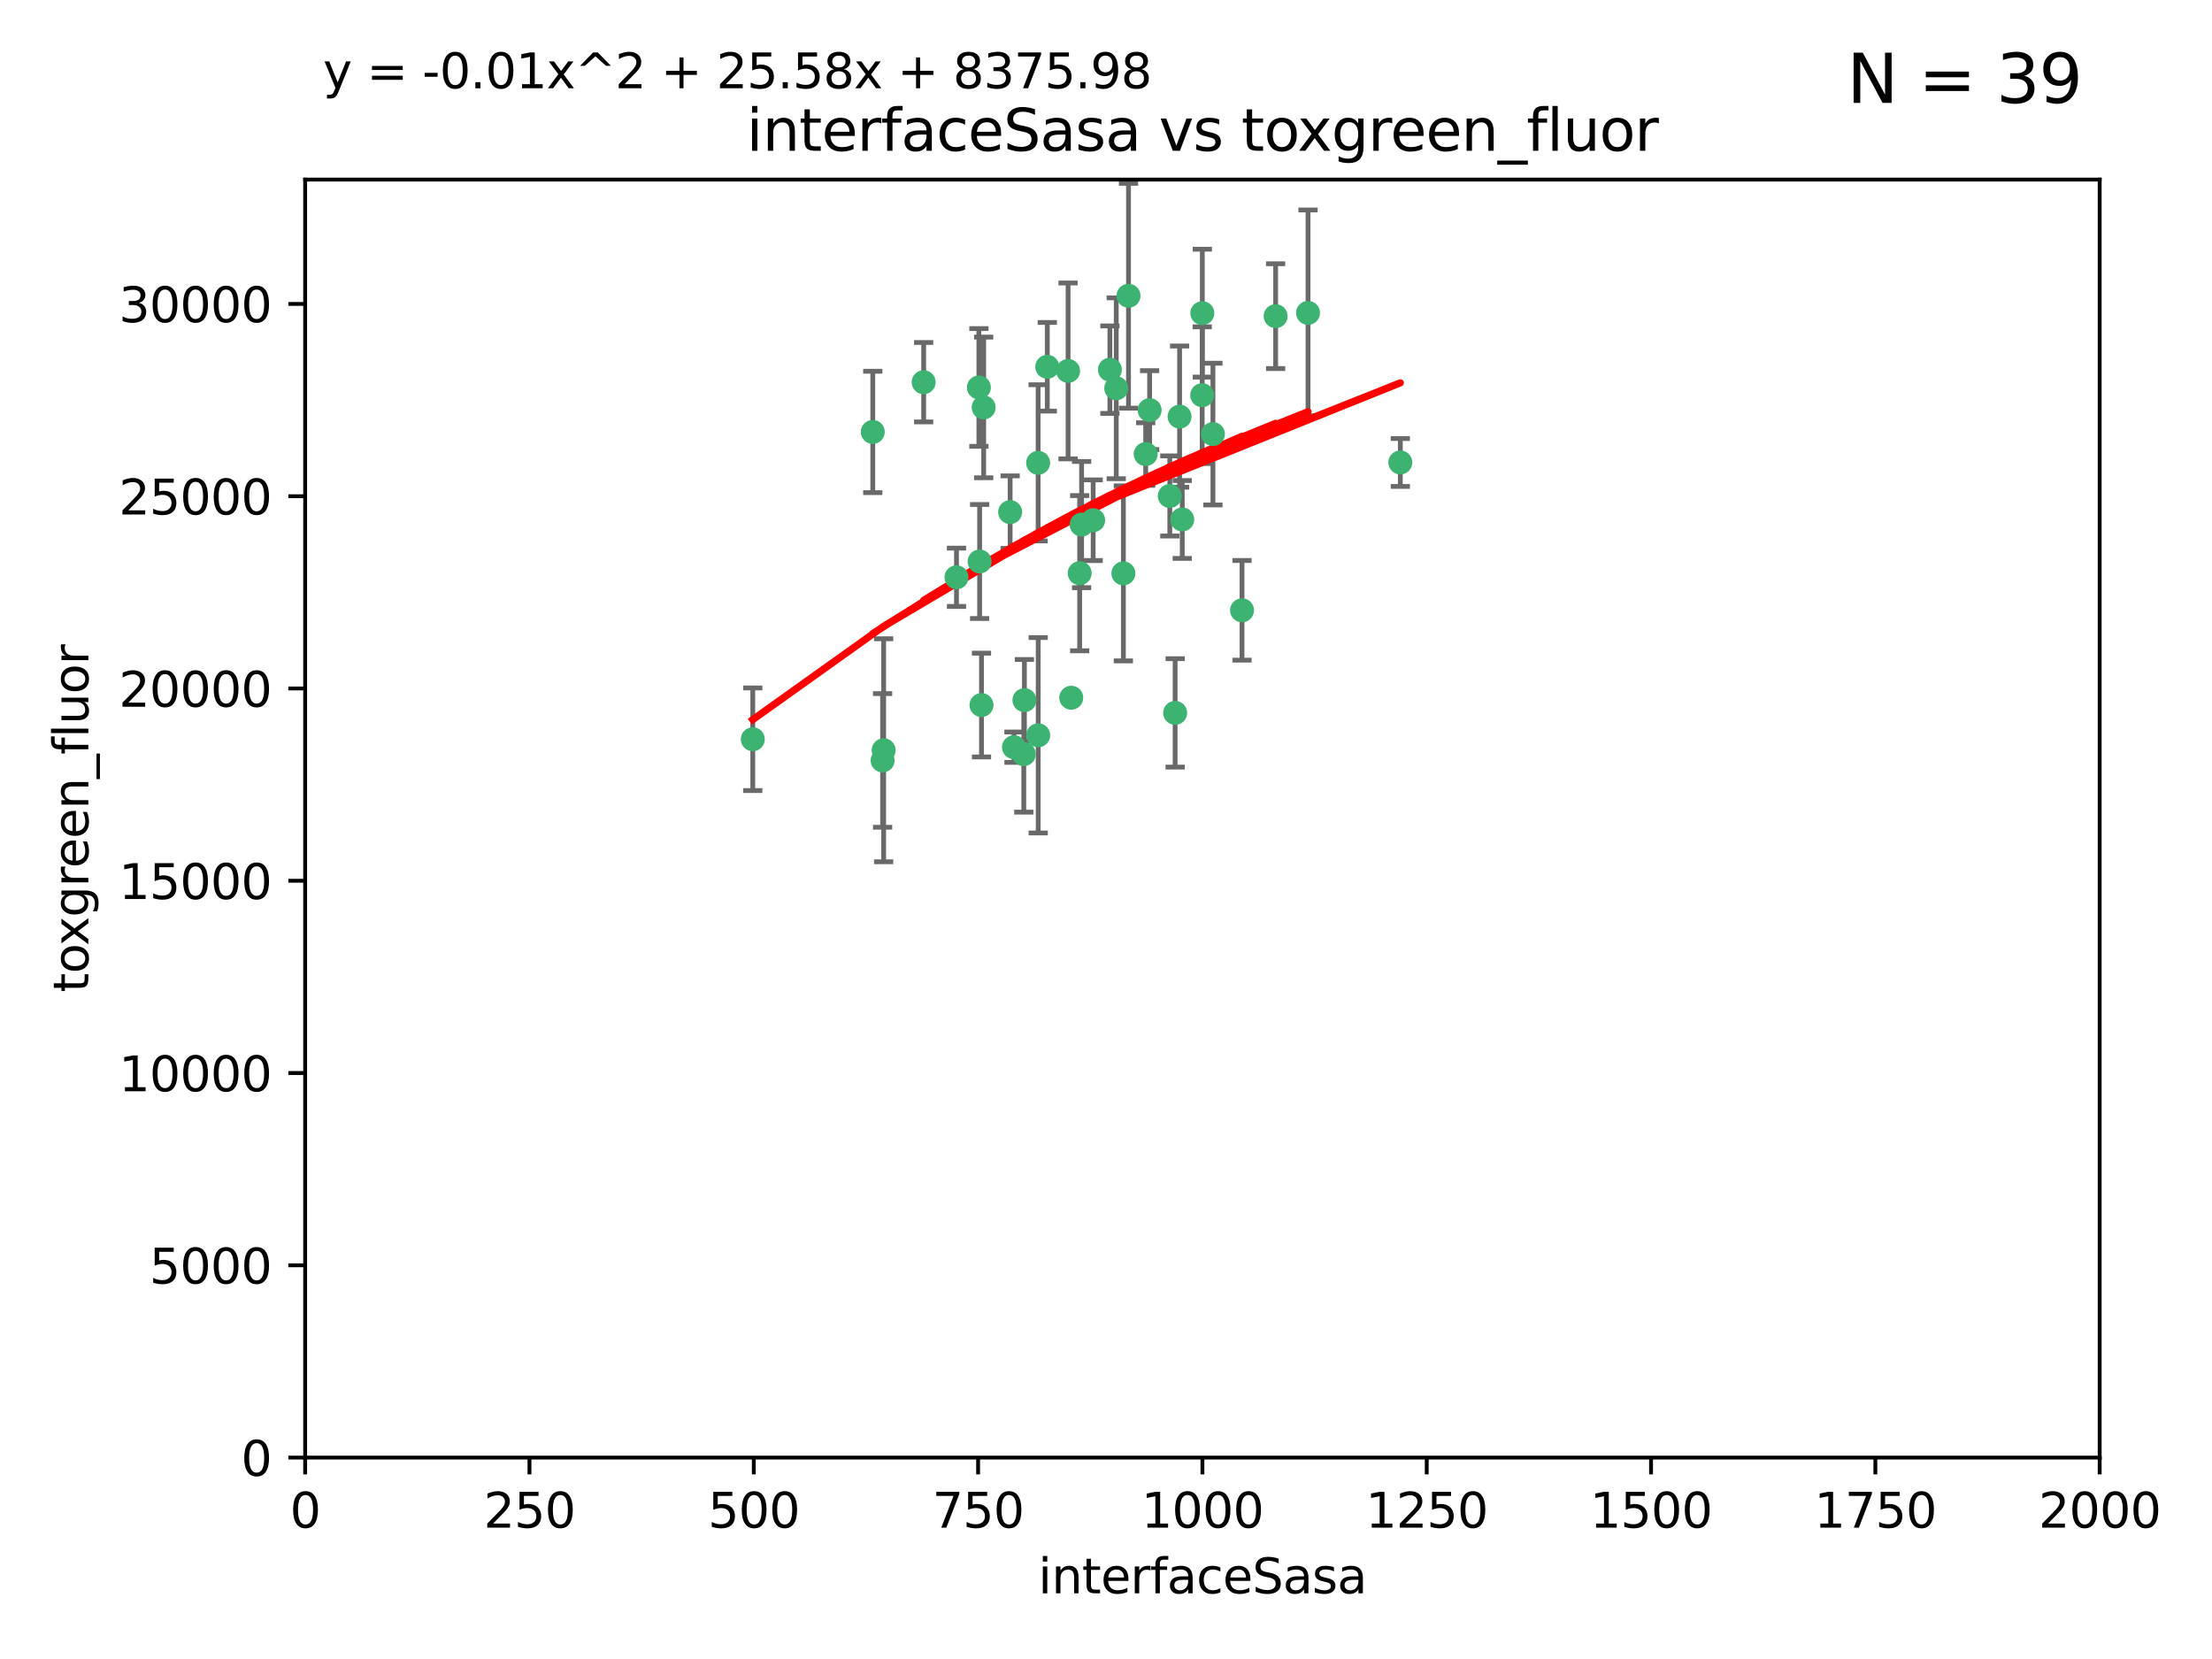 <?xml version="1.0" encoding="utf-8" standalone="no"?>
<!DOCTYPE svg PUBLIC "-//W3C//DTD SVG 1.1//EN"
  "http://www.w3.org/Graphics/SVG/1.1/DTD/svg11.dtd">
<svg xmlns:xlink="http://www.w3.org/1999/xlink" width="460.8pt" height="345.6pt" viewBox="0 0 460.8 345.6" xmlns="http://www.w3.org/2000/svg" version="1.1">
 <defs>
  <style type="text/css">*{stroke-linejoin: round; stroke-linecap: butt}</style>
 </defs>
 <g id="figure_1">
  <g id="patch_1">
   <path d="M 0 345.6 
L 460.8 345.6 
L 460.8 0 
L 0 0 
z
" style="fill: #ffffff"/>
  </g>
  <g id="axes_1">
   <g id="patch_2">
    <path d="M 63.571 303.64 
L 437.4 303.64 
L 437.4 37.411 
L 63.571 37.411 
z
" style="fill: #ffffff"/>
   </g>
   <g id="PathCollection_1">
    <defs>
     <path id="m6565be1f10" d="M 0 1.118 
C 0.297 1.118 0.581 1 0.791 0.791 
C 1 0.581 1.118 0.297 1.118 0 
C 1.118 -0.297 1 -0.581 0.791 -0.791 
C 0.581 -1 0.297 -1.118 0 -1.118 
C -0.297 -1.118 -0.581 -1 -0.791 -0.791 
C -1 -0.581 -1.118 -0.297 -1.118 0 
C -1.118 0.297 -1 0.581 -0.791 0.791 
C -0.581 1 -0.297 1.118 0 1.118 
z
" style="stroke: #3cb371"/>
    </defs>
    <g clip-path="url(#p238c8548a0)">
     <use xlink:href="#m6565be1f10" x="243.693" y="103.319" style="fill: #3cb371; stroke: #3cb371"/>
     <use xlink:href="#m6565be1f10" x="272.484" y="65.184" style="fill: #3cb371; stroke: #3cb371"/>
     <use xlink:href="#m6565be1f10" x="239.489" y="85.438" style="fill: #3cb371; stroke: #3cb371"/>
     <use xlink:href="#m6565be1f10" x="250.437" y="82.326" style="fill: #3cb371; stroke: #3cb371"/>
     <use xlink:href="#m6565be1f10" x="218.168" y="76.407" style="fill: #3cb371; stroke: #3cb371"/>
     <use xlink:href="#m6565be1f10" x="265.738" y="65.86" style="fill: #3cb371; stroke: #3cb371"/>
     <use xlink:href="#m6565be1f10" x="246.284" y="108.214" style="fill: #3cb371; stroke: #3cb371"/>
     <use xlink:href="#m6565be1f10" x="252.676" y="90.426" style="fill: #3cb371; stroke: #3cb371"/>
     <use xlink:href="#m6565be1f10" x="235.088" y="61.614" style="fill: #3cb371; stroke: #3cb371"/>
     <use xlink:href="#m6565be1f10" x="258.734" y="127.138" style="fill: #3cb371; stroke: #3cb371"/>
     <use xlink:href="#m6565be1f10" x="232.534" y="80.887" style="fill: #3cb371; stroke: #3cb371"/>
     <use xlink:href="#m6565be1f10" x="234.02" y="119.44" style="fill: #3cb371; stroke: #3cb371"/>
     <use xlink:href="#m6565be1f10" x="223.161" y="145.351" style="fill: #3cb371; stroke: #3cb371"/>
     <use xlink:href="#m6565be1f10" x="238.669" y="94.593" style="fill: #3cb371; stroke: #3cb371"/>
     <use xlink:href="#m6565be1f10" x="227.725" y="108.37" style="fill: #3cb371; stroke: #3cb371"/>
     <use xlink:href="#m6565be1f10" x="210.43" y="106.684" style="fill: #3cb371; stroke: #3cb371"/>
     <use xlink:href="#m6565be1f10" x="231.211" y="77.01" style="fill: #3cb371; stroke: #3cb371"/>
     <use xlink:href="#m6565be1f10" x="213.404" y="145.851" style="fill: #3cb371; stroke: #3cb371"/>
     <use xlink:href="#m6565be1f10" x="245.731" y="86.787" style="fill: #3cb371; stroke: #3cb371"/>
     <use xlink:href="#m6565be1f10" x="204.916" y="84.877" style="fill: #3cb371; stroke: #3cb371"/>
     <use xlink:href="#m6565be1f10" x="192.417" y="79.621" style="fill: #3cb371; stroke: #3cb371"/>
     <use xlink:href="#m6565be1f10" x="213.275" y="157.094" style="fill: #3cb371; stroke: #3cb371"/>
     <use xlink:href="#m6565be1f10" x="222.501" y="77.272" style="fill: #3cb371; stroke: #3cb371"/>
     <use xlink:href="#m6565be1f10" x="291.711" y="96.341" style="fill: #3cb371; stroke: #3cb371"/>
     <use xlink:href="#m6565be1f10" x="224.916" y="119.409" style="fill: #3cb371; stroke: #3cb371"/>
     <use xlink:href="#m6565be1f10" x="250.465" y="65.233" style="fill: #3cb371; stroke: #3cb371"/>
     <use xlink:href="#m6565be1f10" x="199.256" y="120.261" style="fill: #3cb371; stroke: #3cb371"/>
     <use xlink:href="#m6565be1f10" x="204.462" y="146.874" style="fill: #3cb371; stroke: #3cb371"/>
     <use xlink:href="#m6565be1f10" x="216.26" y="96.418" style="fill: #3cb371; stroke: #3cb371"/>
     <use xlink:href="#m6565be1f10" x="203.92" y="80.711" style="fill: #3cb371; stroke: #3cb371"/>
     <use xlink:href="#m6565be1f10" x="181.815" y="89.982" style="fill: #3cb371; stroke: #3cb371"/>
     <use xlink:href="#m6565be1f10" x="204.073" y="116.968" style="fill: #3cb371; stroke: #3cb371"/>
     <use xlink:href="#m6565be1f10" x="244.803" y="148.507" style="fill: #3cb371; stroke: #3cb371"/>
     <use xlink:href="#m6565be1f10" x="216.278" y="153.171" style="fill: #3cb371; stroke: #3cb371"/>
     <use xlink:href="#m6565be1f10" x="183.864" y="158.411" style="fill: #3cb371; stroke: #3cb371"/>
     <use xlink:href="#m6565be1f10" x="225.318" y="109.281" style="fill: #3cb371; stroke: #3cb371"/>
     <use xlink:href="#m6565be1f10" x="211.23" y="155.653" style="fill: #3cb371; stroke: #3cb371"/>
     <use xlink:href="#m6565be1f10" x="184.082" y="156.293" style="fill: #3cb371; stroke: #3cb371"/>
     <use xlink:href="#m6565be1f10" x="156.817" y="153.996" style="fill: #3cb371; stroke: #3cb371"/>
    </g>
   </g>
   <g id="matplotlib.axis_1">
    <g id="xtick_1">
     <g id="line2d_1">
      <defs>
       <path id="mb37860973c" d="M 0 0 
L 0 3.5 
" style="stroke: #000000; stroke-width: 0.8"/>
      </defs>
      <g>
       <use xlink:href="#mb37860973c" x="63.571" y="303.64" style="stroke: #000000; stroke-width: 0.8"/>
      </g>
     </g>
     <g id="text_1">
      <!-- 0 -->
      <g transform="translate(60.39 318.238)scale(0.1 -0.1)">
       <defs>
        <path id="DejaVuSans-30" d="M 2034 4250 
Q 1547 4250 1301 3770 
Q 1056 3291 1056 2328 
Q 1056 1369 1301 889 
Q 1547 409 2034 409 
Q 2525 409 2770 889 
Q 3016 1369 3016 2328 
Q 3016 3291 2770 3770 
Q 2525 4250 2034 4250 
z
M 2034 4750 
Q 2819 4750 3233 4129 
Q 3647 3509 3647 2328 
Q 3647 1150 3233 529 
Q 2819 -91 2034 -91 
Q 1250 -91 836 529 
Q 422 1150 422 2328 
Q 422 3509 836 4129 
Q 1250 4750 2034 4750 
z
" transform="scale(0.016)"/>
       </defs>
       <use xlink:href="#DejaVuSans-30"/>
      </g>
     </g>
    </g>
    <g id="xtick_2">
     <g id="line2d_2">
      <g>
       <use xlink:href="#mb37860973c" x="110.3" y="303.64" style="stroke: #000000; stroke-width: 0.8"/>
      </g>
     </g>
     <g id="text_2">
      <!-- 250 -->
      <g transform="translate(100.756 318.238)scale(0.1 -0.1)">
       <defs>
        <path id="DejaVuSans-32" d="M 1228 531 
L 3431 531 
L 3431 0 
L 469 0 
L 469 531 
Q 828 903 1448 1529 
Q 2069 2156 2228 2338 
Q 2531 2678 2651 2914 
Q 2772 3150 2772 3378 
Q 2772 3750 2511 3984 
Q 2250 4219 1831 4219 
Q 1534 4219 1204 4116 
Q 875 4013 500 3803 
L 500 4441 
Q 881 4594 1212 4672 
Q 1544 4750 1819 4750 
Q 2544 4750 2975 4387 
Q 3406 4025 3406 3419 
Q 3406 3131 3298 2873 
Q 3191 2616 2906 2266 
Q 2828 2175 2409 1742 
Q 1991 1309 1228 531 
z
" transform="scale(0.016)"/>
        <path id="DejaVuSans-35" d="M 691 4666 
L 3169 4666 
L 3169 4134 
L 1269 4134 
L 1269 2991 
Q 1406 3038 1543 3061 
Q 1681 3084 1819 3084 
Q 2600 3084 3056 2656 
Q 3513 2228 3513 1497 
Q 3513 744 3044 326 
Q 2575 -91 1722 -91 
Q 1428 -91 1123 -41 
Q 819 9 494 109 
L 494 744 
Q 775 591 1075 516 
Q 1375 441 1709 441 
Q 2250 441 2565 725 
Q 2881 1009 2881 1497 
Q 2881 1984 2565 2268 
Q 2250 2553 1709 2553 
Q 1456 2553 1204 2497 
Q 953 2441 691 2322 
L 691 4666 
z
" transform="scale(0.016)"/>
       </defs>
       <use xlink:href="#DejaVuSans-32"/>
       <use xlink:href="#DejaVuSans-35" x="63.623"/>
       <use xlink:href="#DejaVuSans-30" x="127.246"/>
      </g>
     </g>
    </g>
    <g id="xtick_3">
     <g id="line2d_3">
      <g>
       <use xlink:href="#mb37860973c" x="157.028" y="303.64" style="stroke: #000000; stroke-width: 0.8"/>
      </g>
     </g>
     <g id="text_3">
      <!-- 500 -->
      <g transform="translate(147.485 318.238)scale(0.1 -0.1)">
       <use xlink:href="#DejaVuSans-35"/>
       <use xlink:href="#DejaVuSans-30" x="63.623"/>
       <use xlink:href="#DejaVuSans-30" x="127.246"/>
      </g>
     </g>
    </g>
    <g id="xtick_4">
     <g id="line2d_4">
      <g>
       <use xlink:href="#mb37860973c" x="203.757" y="303.64" style="stroke: #000000; stroke-width: 0.8"/>
      </g>
     </g>
     <g id="text_4">
      <!-- 750 -->
      <g transform="translate(194.213 318.238)scale(0.1 -0.1)">
       <defs>
        <path id="DejaVuSans-37" d="M 525 4666 
L 3525 4666 
L 3525 4397 
L 1831 0 
L 1172 0 
L 2766 4134 
L 525 4134 
L 525 4666 
z
" transform="scale(0.016)"/>
       </defs>
       <use xlink:href="#DejaVuSans-37"/>
       <use xlink:href="#DejaVuSans-35" x="63.623"/>
       <use xlink:href="#DejaVuSans-30" x="127.246"/>
      </g>
     </g>
    </g>
    <g id="xtick_5">
     <g id="line2d_5">
      <g>
       <use xlink:href="#mb37860973c" x="250.486" y="303.64" style="stroke: #000000; stroke-width: 0.8"/>
      </g>
     </g>
     <g id="text_5">
      <!-- 1000 -->
      <g transform="translate(237.761 318.238)scale(0.1 -0.1)">
       <defs>
        <path id="DejaVuSans-31" d="M 794 531 
L 1825 531 
L 1825 4091 
L 703 3866 
L 703 4441 
L 1819 4666 
L 2450 4666 
L 2450 531 
L 3481 531 
L 3481 0 
L 794 0 
L 794 531 
z
" transform="scale(0.016)"/>
       </defs>
       <use xlink:href="#DejaVuSans-31"/>
       <use xlink:href="#DejaVuSans-30" x="63.623"/>
       <use xlink:href="#DejaVuSans-30" x="127.246"/>
       <use xlink:href="#DejaVuSans-30" x="190.869"/>
      </g>
     </g>
    </g>
    <g id="xtick_6">
     <g id="line2d_6">
      <g>
       <use xlink:href="#mb37860973c" x="297.214" y="303.64" style="stroke: #000000; stroke-width: 0.8"/>
      </g>
     </g>
     <g id="text_6">
      <!-- 1250 -->
      <g transform="translate(284.489 318.238)scale(0.1 -0.1)">
       <use xlink:href="#DejaVuSans-31"/>
       <use xlink:href="#DejaVuSans-32" x="63.623"/>
       <use xlink:href="#DejaVuSans-35" x="127.246"/>
       <use xlink:href="#DejaVuSans-30" x="190.869"/>
      </g>
     </g>
    </g>
    <g id="xtick_7">
     <g id="line2d_7">
      <g>
       <use xlink:href="#mb37860973c" x="343.943" y="303.64" style="stroke: #000000; stroke-width: 0.8"/>
      </g>
     </g>
     <g id="text_7">
      <!-- 1500 -->
      <g transform="translate(331.218 318.238)scale(0.1 -0.1)">
       <use xlink:href="#DejaVuSans-31"/>
       <use xlink:href="#DejaVuSans-35" x="63.623"/>
       <use xlink:href="#DejaVuSans-30" x="127.246"/>
       <use xlink:href="#DejaVuSans-30" x="190.869"/>
      </g>
     </g>
    </g>
    <g id="xtick_8">
     <g id="line2d_8">
      <g>
       <use xlink:href="#mb37860973c" x="390.671" y="303.64" style="stroke: #000000; stroke-width: 0.8"/>
      </g>
     </g>
     <g id="text_8">
      <!-- 1750 -->
      <g transform="translate(377.946 318.238)scale(0.1 -0.1)">
       <use xlink:href="#DejaVuSans-31"/>
       <use xlink:href="#DejaVuSans-37" x="63.623"/>
       <use xlink:href="#DejaVuSans-35" x="127.246"/>
       <use xlink:href="#DejaVuSans-30" x="190.869"/>
      </g>
     </g>
    </g>
    <g id="xtick_9">
     <g id="line2d_9">
      <g>
       <use xlink:href="#mb37860973c" x="437.4" y="303.64" style="stroke: #000000; stroke-width: 0.8"/>
      </g>
     </g>
     <g id="text_9">
      <!-- 2000 -->
      <g transform="translate(424.675 318.238)scale(0.1 -0.1)">
       <use xlink:href="#DejaVuSans-32"/>
       <use xlink:href="#DejaVuSans-30" x="63.623"/>
       <use xlink:href="#DejaVuSans-30" x="127.246"/>
       <use xlink:href="#DejaVuSans-30" x="190.869"/>
      </g>
     </g>
    </g>
    <g id="text_10">
     <!-- interfaceSasa -->
     <g transform="translate(216.279 331.917)scale(0.1 -0.1)">
      <defs>
       <path id="DejaVuSans-69" d="M 603 3500 
L 1178 3500 
L 1178 0 
L 603 0 
L 603 3500 
z
M 603 4863 
L 1178 4863 
L 1178 4134 
L 603 4134 
L 603 4863 
z
" transform="scale(0.016)"/>
       <path id="DejaVuSans-6e" d="M 3513 2113 
L 3513 0 
L 2938 0 
L 2938 2094 
Q 2938 2591 2744 2837 
Q 2550 3084 2163 3084 
Q 1697 3084 1428 2787 
Q 1159 2491 1159 1978 
L 1159 0 
L 581 0 
L 581 3500 
L 1159 3500 
L 1159 2956 
Q 1366 3272 1645 3428 
Q 1925 3584 2291 3584 
Q 2894 3584 3203 3211 
Q 3513 2838 3513 2113 
z
" transform="scale(0.016)"/>
       <path id="DejaVuSans-74" d="M 1172 4494 
L 1172 3500 
L 2356 3500 
L 2356 3053 
L 1172 3053 
L 1172 1153 
Q 1172 725 1289 603 
Q 1406 481 1766 481 
L 2356 481 
L 2356 0 
L 1766 0 
Q 1100 0 847 248 
Q 594 497 594 1153 
L 594 3053 
L 172 3053 
L 172 3500 
L 594 3500 
L 594 4494 
L 1172 4494 
z
" transform="scale(0.016)"/>
       <path id="DejaVuSans-65" d="M 3597 1894 
L 3597 1613 
L 953 1613 
Q 991 1019 1311 708 
Q 1631 397 2203 397 
Q 2534 397 2845 478 
Q 3156 559 3463 722 
L 3463 178 
Q 3153 47 2828 -22 
Q 2503 -91 2169 -91 
Q 1331 -91 842 396 
Q 353 884 353 1716 
Q 353 2575 817 3079 
Q 1281 3584 2069 3584 
Q 2775 3584 3186 3129 
Q 3597 2675 3597 1894 
z
M 3022 2063 
Q 3016 2534 2758 2815 
Q 2500 3097 2075 3097 
Q 1594 3097 1305 2825 
Q 1016 2553 972 2059 
L 3022 2063 
z
" transform="scale(0.016)"/>
       <path id="DejaVuSans-72" d="M 2631 2963 
Q 2534 3019 2420 3045 
Q 2306 3072 2169 3072 
Q 1681 3072 1420 2755 
Q 1159 2438 1159 1844 
L 1159 0 
L 581 0 
L 581 3500 
L 1159 3500 
L 1159 2956 
Q 1341 3275 1631 3429 
Q 1922 3584 2338 3584 
Q 2397 3584 2469 3576 
Q 2541 3569 2628 3553 
L 2631 2963 
z
" transform="scale(0.016)"/>
       <path id="DejaVuSans-66" d="M 2375 4863 
L 2375 4384 
L 1825 4384 
Q 1516 4384 1395 4259 
Q 1275 4134 1275 3809 
L 1275 3500 
L 2222 3500 
L 2222 3053 
L 1275 3053 
L 1275 0 
L 697 0 
L 697 3053 
L 147 3053 
L 147 3500 
L 697 3500 
L 697 3744 
Q 697 4328 969 4595 
Q 1241 4863 1831 4863 
L 2375 4863 
z
" transform="scale(0.016)"/>
       <path id="DejaVuSans-61" d="M 2194 1759 
Q 1497 1759 1228 1600 
Q 959 1441 959 1056 
Q 959 750 1161 570 
Q 1363 391 1709 391 
Q 2188 391 2477 730 
Q 2766 1069 2766 1631 
L 2766 1759 
L 2194 1759 
z
M 3341 1997 
L 3341 0 
L 2766 0 
L 2766 531 
Q 2569 213 2275 61 
Q 1981 -91 1556 -91 
Q 1019 -91 701 211 
Q 384 513 384 1019 
Q 384 1609 779 1909 
Q 1175 2209 1959 2209 
L 2766 2209 
L 2766 2266 
Q 2766 2663 2505 2880 
Q 2244 3097 1772 3097 
Q 1472 3097 1187 3025 
Q 903 2953 641 2809 
L 641 3341 
Q 956 3463 1253 3523 
Q 1550 3584 1831 3584 
Q 2591 3584 2966 3190 
Q 3341 2797 3341 1997 
z
" transform="scale(0.016)"/>
       <path id="DejaVuSans-63" d="M 3122 3366 
L 3122 2828 
Q 2878 2963 2633 3030 
Q 2388 3097 2138 3097 
Q 1578 3097 1268 2742 
Q 959 2388 959 1747 
Q 959 1106 1268 751 
Q 1578 397 2138 397 
Q 2388 397 2633 464 
Q 2878 531 3122 666 
L 3122 134 
Q 2881 22 2623 -34 
Q 2366 -91 2075 -91 
Q 1284 -91 818 406 
Q 353 903 353 1747 
Q 353 2603 823 3093 
Q 1294 3584 2113 3584 
Q 2378 3584 2631 3529 
Q 2884 3475 3122 3366 
z
" transform="scale(0.016)"/>
       <path id="DejaVuSans-53" d="M 3425 4513 
L 3425 3897 
Q 3066 4069 2747 4153 
Q 2428 4238 2131 4238 
Q 1616 4238 1336 4038 
Q 1056 3838 1056 3469 
Q 1056 3159 1242 3001 
Q 1428 2844 1947 2747 
L 2328 2669 
Q 3034 2534 3370 2195 
Q 3706 1856 3706 1288 
Q 3706 609 3251 259 
Q 2797 -91 1919 -91 
Q 1588 -91 1214 -16 
Q 841 59 441 206 
L 441 856 
Q 825 641 1194 531 
Q 1563 422 1919 422 
Q 2459 422 2753 634 
Q 3047 847 3047 1241 
Q 3047 1584 2836 1778 
Q 2625 1972 2144 2069 
L 1759 2144 
Q 1053 2284 737 2584 
Q 422 2884 422 3419 
Q 422 4038 858 4394 
Q 1294 4750 2059 4750 
Q 2388 4750 2728 4690 
Q 3069 4631 3425 4513 
z
" transform="scale(0.016)"/>
       <path id="DejaVuSans-73" d="M 2834 3397 
L 2834 2853 
Q 2591 2978 2328 3040 
Q 2066 3103 1784 3103 
Q 1356 3103 1142 2972 
Q 928 2841 928 2578 
Q 928 2378 1081 2264 
Q 1234 2150 1697 2047 
L 1894 2003 
Q 2506 1872 2764 1633 
Q 3022 1394 3022 966 
Q 3022 478 2636 193 
Q 2250 -91 1575 -91 
Q 1294 -91 989 -36 
Q 684 19 347 128 
L 347 722 
Q 666 556 975 473 
Q 1284 391 1588 391 
Q 1994 391 2212 530 
Q 2431 669 2431 922 
Q 2431 1156 2273 1281 
Q 2116 1406 1581 1522 
L 1381 1569 
Q 847 1681 609 1914 
Q 372 2147 372 2553 
Q 372 3047 722 3315 
Q 1072 3584 1716 3584 
Q 2034 3584 2315 3537 
Q 2597 3491 2834 3397 
z
" transform="scale(0.016)"/>
      </defs>
      <use xlink:href="#DejaVuSans-69"/>
      <use xlink:href="#DejaVuSans-6e" x="27.783"/>
      <use xlink:href="#DejaVuSans-74" x="91.162"/>
      <use xlink:href="#DejaVuSans-65" x="130.371"/>
      <use xlink:href="#DejaVuSans-72" x="191.895"/>
      <use xlink:href="#DejaVuSans-66" x="233.008"/>
      <use xlink:href="#DejaVuSans-61" x="268.213"/>
      <use xlink:href="#DejaVuSans-63" x="329.492"/>
      <use xlink:href="#DejaVuSans-65" x="384.473"/>
      <use xlink:href="#DejaVuSans-53" x="445.996"/>
      <use xlink:href="#DejaVuSans-61" x="509.473"/>
      <use xlink:href="#DejaVuSans-73" x="570.752"/>
      <use xlink:href="#DejaVuSans-61" x="622.852"/>
     </g>
    </g>
   </g>
   <g id="matplotlib.axis_2">
    <g id="ytick_1">
     <g id="line2d_10">
      <defs>
       <path id="m3f331906ea" d="M 0 0 
L -3.5 0 
" style="stroke: #000000; stroke-width: 0.8"/>
      </defs>
      <g>
       <use xlink:href="#m3f331906ea" x="63.571" y="303.64" style="stroke: #000000; stroke-width: 0.8"/>
      </g>
     </g>
     <g id="text_11">
      <!-- 0 -->
      <g transform="translate(50.209 307.439)scale(0.1 -0.1)">
       <use xlink:href="#DejaVuSans-30"/>
      </g>
     </g>
    </g>
    <g id="ytick_2">
     <g id="line2d_11">
      <g>
       <use xlink:href="#m3f331906ea" x="63.571" y="263.586" style="stroke: #000000; stroke-width: 0.8"/>
      </g>
     </g>
     <g id="text_12">
      <!-- 5000 -->
      <g transform="translate(31.121 267.385)scale(0.1 -0.1)">
       <use xlink:href="#DejaVuSans-35"/>
       <use xlink:href="#DejaVuSans-30" x="63.623"/>
       <use xlink:href="#DejaVuSans-30" x="127.246"/>
       <use xlink:href="#DejaVuSans-30" x="190.869"/>
      </g>
     </g>
    </g>
    <g id="ytick_3">
     <g id="line2d_12">
      <g>
       <use xlink:href="#m3f331906ea" x="63.571" y="223.532" style="stroke: #000000; stroke-width: 0.8"/>
      </g>
     </g>
     <g id="text_13">
      <!-- 10000 -->
      <g transform="translate(24.759 227.331)scale(0.1 -0.1)">
       <use xlink:href="#DejaVuSans-31"/>
       <use xlink:href="#DejaVuSans-30" x="63.623"/>
       <use xlink:href="#DejaVuSans-30" x="127.246"/>
       <use xlink:href="#DejaVuSans-30" x="190.869"/>
       <use xlink:href="#DejaVuSans-30" x="254.492"/>
      </g>
     </g>
    </g>
    <g id="ytick_4">
     <g id="line2d_13">
      <g>
       <use xlink:href="#m3f331906ea" x="63.571" y="183.478" style="stroke: #000000; stroke-width: 0.8"/>
      </g>
     </g>
     <g id="text_14">
      <!-- 15000 -->
      <g transform="translate(24.759 187.278)scale(0.1 -0.1)">
       <use xlink:href="#DejaVuSans-31"/>
       <use xlink:href="#DejaVuSans-35" x="63.623"/>
       <use xlink:href="#DejaVuSans-30" x="127.246"/>
       <use xlink:href="#DejaVuSans-30" x="190.869"/>
       <use xlink:href="#DejaVuSans-30" x="254.492"/>
      </g>
     </g>
    </g>
    <g id="ytick_5">
     <g id="line2d_14">
      <g>
       <use xlink:href="#m3f331906ea" x="63.571" y="143.424" style="stroke: #000000; stroke-width: 0.8"/>
      </g>
     </g>
     <g id="text_15">
      <!-- 20000 -->
      <g transform="translate(24.759 147.224)scale(0.1 -0.1)">
       <use xlink:href="#DejaVuSans-32"/>
       <use xlink:href="#DejaVuSans-30" x="63.623"/>
       <use xlink:href="#DejaVuSans-30" x="127.246"/>
       <use xlink:href="#DejaVuSans-30" x="190.869"/>
       <use xlink:href="#DejaVuSans-30" x="254.492"/>
      </g>
     </g>
    </g>
    <g id="ytick_6">
     <g id="line2d_15">
      <g>
       <use xlink:href="#m3f331906ea" x="63.571" y="103.371" style="stroke: #000000; stroke-width: 0.8"/>
      </g>
     </g>
     <g id="text_16">
      <!-- 25000 -->
      <g transform="translate(24.759 107.17)scale(0.1 -0.1)">
       <use xlink:href="#DejaVuSans-32"/>
       <use xlink:href="#DejaVuSans-35" x="63.623"/>
       <use xlink:href="#DejaVuSans-30" x="127.246"/>
       <use xlink:href="#DejaVuSans-30" x="190.869"/>
       <use xlink:href="#DejaVuSans-30" x="254.492"/>
      </g>
     </g>
    </g>
    <g id="ytick_7">
     <g id="line2d_16">
      <g>
       <use xlink:href="#m3f331906ea" x="63.571" y="63.317" style="stroke: #000000; stroke-width: 0.8"/>
      </g>
     </g>
     <g id="text_17">
      <!-- 30000 -->
      <g transform="translate(24.759 67.116)scale(0.1 -0.1)">
       <defs>
        <path id="DejaVuSans-33" d="M 2597 2516 
Q 3050 2419 3304 2112 
Q 3559 1806 3559 1356 
Q 3559 666 3084 287 
Q 2609 -91 1734 -91 
Q 1441 -91 1130 -33 
Q 819 25 488 141 
L 488 750 
Q 750 597 1062 519 
Q 1375 441 1716 441 
Q 2309 441 2620 675 
Q 2931 909 2931 1356 
Q 2931 1769 2642 2001 
Q 2353 2234 1838 2234 
L 1294 2234 
L 1294 2753 
L 1863 2753 
Q 2328 2753 2575 2939 
Q 2822 3125 2822 3475 
Q 2822 3834 2567 4026 
Q 2313 4219 1838 4219 
Q 1578 4219 1281 4162 
Q 984 4106 628 3988 
L 628 4550 
Q 988 4650 1302 4700 
Q 1616 4750 1894 4750 
Q 2613 4750 3031 4423 
Q 3450 4097 3450 3541 
Q 3450 3153 3228 2886 
Q 3006 2619 2597 2516 
z
" transform="scale(0.016)"/>
       </defs>
       <use xlink:href="#DejaVuSans-33"/>
       <use xlink:href="#DejaVuSans-30" x="63.623"/>
       <use xlink:href="#DejaVuSans-30" x="127.246"/>
       <use xlink:href="#DejaVuSans-30" x="190.869"/>
       <use xlink:href="#DejaVuSans-30" x="254.492"/>
      </g>
     </g>
    </g>
    <g id="text_18">
     <!-- toxgreen_fluor -->
     <g transform="translate(18.401 206.72)rotate(-90)scale(0.1 -0.1)">
      <defs>
       <path id="DejaVuSans-6f" d="M 1959 3097 
Q 1497 3097 1228 2736 
Q 959 2375 959 1747 
Q 959 1119 1226 758 
Q 1494 397 1959 397 
Q 2419 397 2687 759 
Q 2956 1122 2956 1747 
Q 2956 2369 2687 2733 
Q 2419 3097 1959 3097 
z
M 1959 3584 
Q 2709 3584 3137 3096 
Q 3566 2609 3566 1747 
Q 3566 888 3137 398 
Q 2709 -91 1959 -91 
Q 1206 -91 779 398 
Q 353 888 353 1747 
Q 353 2609 779 3096 
Q 1206 3584 1959 3584 
z
" transform="scale(0.016)"/>
       <path id="DejaVuSans-78" d="M 3513 3500 
L 2247 1797 
L 3578 0 
L 2900 0 
L 1881 1375 
L 863 0 
L 184 0 
L 1544 1831 
L 300 3500 
L 978 3500 
L 1906 2253 
L 2834 3500 
L 3513 3500 
z
" transform="scale(0.016)"/>
       <path id="DejaVuSans-67" d="M 2906 1791 
Q 2906 2416 2648 2759 
Q 2391 3103 1925 3103 
Q 1463 3103 1205 2759 
Q 947 2416 947 1791 
Q 947 1169 1205 825 
Q 1463 481 1925 481 
Q 2391 481 2648 825 
Q 2906 1169 2906 1791 
z
M 3481 434 
Q 3481 -459 3084 -895 
Q 2688 -1331 1869 -1331 
Q 1566 -1331 1297 -1286 
Q 1028 -1241 775 -1147 
L 775 -588 
Q 1028 -725 1275 -790 
Q 1522 -856 1778 -856 
Q 2344 -856 2625 -561 
Q 2906 -266 2906 331 
L 2906 616 
Q 2728 306 2450 153 
Q 2172 0 1784 0 
Q 1141 0 747 490 
Q 353 981 353 1791 
Q 353 2603 747 3093 
Q 1141 3584 1784 3584 
Q 2172 3584 2450 3431 
Q 2728 3278 2906 2969 
L 2906 3500 
L 3481 3500 
L 3481 434 
z
" transform="scale(0.016)"/>
       <path id="DejaVuSans-5f" d="M 3263 -1063 
L 3263 -1509 
L -63 -1509 
L -63 -1063 
L 3263 -1063 
z
" transform="scale(0.016)"/>
       <path id="DejaVuSans-6c" d="M 603 4863 
L 1178 4863 
L 1178 0 
L 603 0 
L 603 4863 
z
" transform="scale(0.016)"/>
       <path id="DejaVuSans-75" d="M 544 1381 
L 544 3500 
L 1119 3500 
L 1119 1403 
Q 1119 906 1312 657 
Q 1506 409 1894 409 
Q 2359 409 2629 706 
Q 2900 1003 2900 1516 
L 2900 3500 
L 3475 3500 
L 3475 0 
L 2900 0 
L 2900 538 
Q 2691 219 2414 64 
Q 2138 -91 1772 -91 
Q 1169 -91 856 284 
Q 544 659 544 1381 
z
M 1991 3584 
L 1991 3584 
z
" transform="scale(0.016)"/>
      </defs>
      <use xlink:href="#DejaVuSans-74"/>
      <use xlink:href="#DejaVuSans-6f" x="39.209"/>
      <use xlink:href="#DejaVuSans-78" x="97.266"/>
      <use xlink:href="#DejaVuSans-67" x="156.445"/>
      <use xlink:href="#DejaVuSans-72" x="219.922"/>
      <use xlink:href="#DejaVuSans-65" x="258.785"/>
      <use xlink:href="#DejaVuSans-65" x="320.309"/>
      <use xlink:href="#DejaVuSans-6e" x="381.832"/>
      <use xlink:href="#DejaVuSans-5f" x="445.211"/>
      <use xlink:href="#DejaVuSans-66" x="495.211"/>
      <use xlink:href="#DejaVuSans-6c" x="530.416"/>
      <use xlink:href="#DejaVuSans-75" x="558.199"/>
      <use xlink:href="#DejaVuSans-6f" x="621.578"/>
      <use xlink:href="#DejaVuSans-72" x="682.76"/>
     </g>
    </g>
   </g>
   <g id="LineCollection_1">
    <path d="M 243.693 111.662 
L 243.693 94.976 
" clip-path="url(#p238c8548a0)" style="fill: none; stroke: #696969"/>
    <path d="M 272.484 86.629 
L 272.484 43.739 
" clip-path="url(#p238c8548a0)" style="fill: none; stroke: #696969"/>
    <path d="M 239.489 93.658 
L 239.489 77.218 
" clip-path="url(#p238c8548a0)" style="fill: none; stroke: #696969"/>
    <path d="M 250.437 96.567 
L 250.437 68.086 
" clip-path="url(#p238c8548a0)" style="fill: none; stroke: #696969"/>
    <path d="M 218.168 85.641 
L 218.168 67.173 
" clip-path="url(#p238c8548a0)" style="fill: none; stroke: #696969"/>
    <path d="M 265.738 76.775 
L 265.738 54.946 
" clip-path="url(#p238c8548a0)" style="fill: none; stroke: #696969"/>
    <path d="M 246.284 116.326 
L 246.284 100.101 
" clip-path="url(#p238c8548a0)" style="fill: none; stroke: #696969"/>
    <path d="M 252.676 105.189 
L 252.676 75.663 
" clip-path="url(#p238c8548a0)" style="fill: none; stroke: #696969"/>
    <path d="M 235.088 85.029 
L 235.088 38.199 
" clip-path="url(#p238c8548a0)" style="fill: none; stroke: #696969"/>
    <path d="M 258.734 137.518 
L 258.734 116.759 
" clip-path="url(#p238c8548a0)" style="fill: none; stroke: #696969"/>
    <path d="M 232.534 99.727 
L 232.534 62.047 
" clip-path="url(#p238c8548a0)" style="fill: none; stroke: #696969"/>
    <path d="M 234.02 137.675 
L 234.02 101.206 
" clip-path="url(#p238c8548a0)" style="fill: none; stroke: #696969"/>
    <path d="M 223.161 145.95 
L 223.161 144.752 
" clip-path="url(#p238c8548a0)" style="fill: none; stroke: #696969"/>
    <path d="M 238.669 101.108 
L 238.669 88.078 
" clip-path="url(#p238c8548a0)" style="fill: none; stroke: #696969"/>
    <path d="M 227.725 116.773 
L 227.725 99.966 
" clip-path="url(#p238c8548a0)" style="fill: none; stroke: #696969"/>
    <path d="M 210.43 114.235 
L 210.43 99.134 
" clip-path="url(#p238c8548a0)" style="fill: none; stroke: #696969"/>
    <path d="M 231.211 86.119 
L 231.211 67.901 
" clip-path="url(#p238c8548a0)" style="fill: none; stroke: #696969"/>
    <path d="M 213.404 154.314 
L 213.404 137.387 
" clip-path="url(#p238c8548a0)" style="fill: none; stroke: #696969"/>
    <path d="M 245.731 101.495 
L 245.731 72.08 
" clip-path="url(#p238c8548a0)" style="fill: none; stroke: #696969"/>
    <path d="M 204.916 99.526 
L 204.916 70.227 
" clip-path="url(#p238c8548a0)" style="fill: none; stroke: #696969"/>
    <path d="M 192.417 87.894 
L 192.417 71.347 
" clip-path="url(#p238c8548a0)" style="fill: none; stroke: #696969"/>
    <path d="M 213.275 169.182 
L 213.275 145.005 
" clip-path="url(#p238c8548a0)" style="fill: none; stroke: #696969"/>
    <path d="M 222.501 95.589 
L 222.501 58.955 
" clip-path="url(#p238c8548a0)" style="fill: none; stroke: #696969"/>
    <path d="M 291.711 101.329 
L 291.711 91.353 
" clip-path="url(#p238c8548a0)" style="fill: none; stroke: #696969"/>
    <path d="M 224.916 135.574 
L 224.916 103.243 
" clip-path="url(#p238c8548a0)" style="fill: none; stroke: #696969"/>
    <path d="M 250.465 78.556 
L 250.465 51.911 
" clip-path="url(#p238c8548a0)" style="fill: none; stroke: #696969"/>
    <path d="M 199.256 126.332 
L 199.256 114.19 
" clip-path="url(#p238c8548a0)" style="fill: none; stroke: #696969"/>
    <path d="M 204.462 157.684 
L 204.462 136.065 
" clip-path="url(#p238c8548a0)" style="fill: none; stroke: #696969"/>
    <path d="M 216.26 112.691 
L 216.26 80.146 
" clip-path="url(#p238c8548a0)" style="fill: none; stroke: #696969"/>
    <path d="M 203.92 92.975 
L 203.92 68.447 
" clip-path="url(#p238c8548a0)" style="fill: none; stroke: #696969"/>
    <path d="M 181.815 102.623 
L 181.815 77.342 
" clip-path="url(#p238c8548a0)" style="fill: none; stroke: #696969"/>
    <path d="M 204.073 128.842 
L 204.073 105.095 
" clip-path="url(#p238c8548a0)" style="fill: none; stroke: #696969"/>
    <path d="M 244.803 159.798 
L 244.803 137.216 
" clip-path="url(#p238c8548a0)" style="fill: none; stroke: #696969"/>
    <path d="M 216.278 173.526 
L 216.278 132.815 
" clip-path="url(#p238c8548a0)" style="fill: none; stroke: #696969"/>
    <path d="M 183.864 172.333 
L 183.864 144.489 
" clip-path="url(#p238c8548a0)" style="fill: none; stroke: #696969"/>
    <path d="M 225.318 122.425 
L 225.318 96.137 
" clip-path="url(#p238c8548a0)" style="fill: none; stroke: #696969"/>
    <path d="M 211.23 158.82 
L 211.23 152.486 
" clip-path="url(#p238c8548a0)" style="fill: none; stroke: #696969"/>
    <path d="M 184.082 179.519 
L 184.082 133.067 
" clip-path="url(#p238c8548a0)" style="fill: none; stroke: #696969"/>
    <path d="M 156.817 164.686 
L 156.817 143.305 
" clip-path="url(#p238c8548a0)" style="fill: none; stroke: #696969"/>
   </g>
   <g id="line2d_17">
    <defs>
     <path id="m4bda82e7f9" d="M 2 0 
L -2 -0 
" style="stroke: #696969"/>
    </defs>
    <g clip-path="url(#p238c8548a0)">
     <use xlink:href="#m4bda82e7f9" x="243.693" y="111.662" style="fill: #696969; stroke: #696969"/>
     <use xlink:href="#m4bda82e7f9" x="272.484" y="86.629" style="fill: #696969; stroke: #696969"/>
     <use xlink:href="#m4bda82e7f9" x="239.489" y="93.658" style="fill: #696969; stroke: #696969"/>
     <use xlink:href="#m4bda82e7f9" x="250.437" y="96.567" style="fill: #696969; stroke: #696969"/>
     <use xlink:href="#m4bda82e7f9" x="218.168" y="85.641" style="fill: #696969; stroke: #696969"/>
     <use xlink:href="#m4bda82e7f9" x="265.738" y="76.775" style="fill: #696969; stroke: #696969"/>
     <use xlink:href="#m4bda82e7f9" x="246.284" y="116.326" style="fill: #696969; stroke: #696969"/>
     <use xlink:href="#m4bda82e7f9" x="252.676" y="105.189" style="fill: #696969; stroke: #696969"/>
     <use xlink:href="#m4bda82e7f9" x="235.088" y="85.029" style="fill: #696969; stroke: #696969"/>
     <use xlink:href="#m4bda82e7f9" x="258.734" y="137.518" style="fill: #696969; stroke: #696969"/>
     <use xlink:href="#m4bda82e7f9" x="232.534" y="99.727" style="fill: #696969; stroke: #696969"/>
     <use xlink:href="#m4bda82e7f9" x="234.02" y="137.675" style="fill: #696969; stroke: #696969"/>
     <use xlink:href="#m4bda82e7f9" x="223.161" y="145.95" style="fill: #696969; stroke: #696969"/>
     <use xlink:href="#m4bda82e7f9" x="238.669" y="101.108" style="fill: #696969; stroke: #696969"/>
     <use xlink:href="#m4bda82e7f9" x="227.725" y="116.773" style="fill: #696969; stroke: #696969"/>
     <use xlink:href="#m4bda82e7f9" x="210.43" y="114.235" style="fill: #696969; stroke: #696969"/>
     <use xlink:href="#m4bda82e7f9" x="231.211" y="86.119" style="fill: #696969; stroke: #696969"/>
     <use xlink:href="#m4bda82e7f9" x="213.404" y="154.314" style="fill: #696969; stroke: #696969"/>
     <use xlink:href="#m4bda82e7f9" x="245.731" y="101.495" style="fill: #696969; stroke: #696969"/>
     <use xlink:href="#m4bda82e7f9" x="204.916" y="99.526" style="fill: #696969; stroke: #696969"/>
     <use xlink:href="#m4bda82e7f9" x="192.417" y="87.894" style="fill: #696969; stroke: #696969"/>
     <use xlink:href="#m4bda82e7f9" x="213.275" y="169.182" style="fill: #696969; stroke: #696969"/>
     <use xlink:href="#m4bda82e7f9" x="222.501" y="95.589" style="fill: #696969; stroke: #696969"/>
     <use xlink:href="#m4bda82e7f9" x="291.711" y="101.329" style="fill: #696969; stroke: #696969"/>
     <use xlink:href="#m4bda82e7f9" x="224.916" y="135.574" style="fill: #696969; stroke: #696969"/>
     <use xlink:href="#m4bda82e7f9" x="250.465" y="78.556" style="fill: #696969; stroke: #696969"/>
     <use xlink:href="#m4bda82e7f9" x="199.256" y="126.332" style="fill: #696969; stroke: #696969"/>
     <use xlink:href="#m4bda82e7f9" x="204.462" y="157.684" style="fill: #696969; stroke: #696969"/>
     <use xlink:href="#m4bda82e7f9" x="216.26" y="112.691" style="fill: #696969; stroke: #696969"/>
     <use xlink:href="#m4bda82e7f9" x="203.92" y="92.975" style="fill: #696969; stroke: #696969"/>
     <use xlink:href="#m4bda82e7f9" x="181.815" y="102.623" style="fill: #696969; stroke: #696969"/>
     <use xlink:href="#m4bda82e7f9" x="204.073" y="128.842" style="fill: #696969; stroke: #696969"/>
     <use xlink:href="#m4bda82e7f9" x="244.803" y="159.798" style="fill: #696969; stroke: #696969"/>
     <use xlink:href="#m4bda82e7f9" x="216.278" y="173.526" style="fill: #696969; stroke: #696969"/>
     <use xlink:href="#m4bda82e7f9" x="183.864" y="172.333" style="fill: #696969; stroke: #696969"/>
     <use xlink:href="#m4bda82e7f9" x="225.318" y="122.425" style="fill: #696969; stroke: #696969"/>
     <use xlink:href="#m4bda82e7f9" x="211.23" y="158.82" style="fill: #696969; stroke: #696969"/>
     <use xlink:href="#m4bda82e7f9" x="184.082" y="179.519" style="fill: #696969; stroke: #696969"/>
     <use xlink:href="#m4bda82e7f9" x="156.817" y="164.686" style="fill: #696969; stroke: #696969"/>
    </g>
   </g>
   <g id="line2d_18">
    <g clip-path="url(#p238c8548a0)">
     <use xlink:href="#m4bda82e7f9" x="243.693" y="94.976" style="fill: #696969; stroke: #696969"/>
     <use xlink:href="#m4bda82e7f9" x="272.484" y="43.739" style="fill: #696969; stroke: #696969"/>
     <use xlink:href="#m4bda82e7f9" x="239.489" y="77.218" style="fill: #696969; stroke: #696969"/>
     <use xlink:href="#m4bda82e7f9" x="250.437" y="68.086" style="fill: #696969; stroke: #696969"/>
     <use xlink:href="#m4bda82e7f9" x="218.168" y="67.173" style="fill: #696969; stroke: #696969"/>
     <use xlink:href="#m4bda82e7f9" x="265.738" y="54.946" style="fill: #696969; stroke: #696969"/>
     <use xlink:href="#m4bda82e7f9" x="246.284" y="100.101" style="fill: #696969; stroke: #696969"/>
     <use xlink:href="#m4bda82e7f9" x="252.676" y="75.663" style="fill: #696969; stroke: #696969"/>
     <use xlink:href="#m4bda82e7f9" x="235.088" y="38.199" style="fill: #696969; stroke: #696969"/>
     <use xlink:href="#m4bda82e7f9" x="258.734" y="116.759" style="fill: #696969; stroke: #696969"/>
     <use xlink:href="#m4bda82e7f9" x="232.534" y="62.047" style="fill: #696969; stroke: #696969"/>
     <use xlink:href="#m4bda82e7f9" x="234.02" y="101.206" style="fill: #696969; stroke: #696969"/>
     <use xlink:href="#m4bda82e7f9" x="223.161" y="144.752" style="fill: #696969; stroke: #696969"/>
     <use xlink:href="#m4bda82e7f9" x="238.669" y="88.078" style="fill: #696969; stroke: #696969"/>
     <use xlink:href="#m4bda82e7f9" x="227.725" y="99.966" style="fill: #696969; stroke: #696969"/>
     <use xlink:href="#m4bda82e7f9" x="210.43" y="99.134" style="fill: #696969; stroke: #696969"/>
     <use xlink:href="#m4bda82e7f9" x="231.211" y="67.901" style="fill: #696969; stroke: #696969"/>
     <use xlink:href="#m4bda82e7f9" x="213.404" y="137.387" style="fill: #696969; stroke: #696969"/>
     <use xlink:href="#m4bda82e7f9" x="245.731" y="72.08" style="fill: #696969; stroke: #696969"/>
     <use xlink:href="#m4bda82e7f9" x="204.916" y="70.227" style="fill: #696969; stroke: #696969"/>
     <use xlink:href="#m4bda82e7f9" x="192.417" y="71.347" style="fill: #696969; stroke: #696969"/>
     <use xlink:href="#m4bda82e7f9" x="213.275" y="145.005" style="fill: #696969; stroke: #696969"/>
     <use xlink:href="#m4bda82e7f9" x="222.501" y="58.955" style="fill: #696969; stroke: #696969"/>
     <use xlink:href="#m4bda82e7f9" x="291.711" y="91.353" style="fill: #696969; stroke: #696969"/>
     <use xlink:href="#m4bda82e7f9" x="224.916" y="103.243" style="fill: #696969; stroke: #696969"/>
     <use xlink:href="#m4bda82e7f9" x="250.465" y="51.911" style="fill: #696969; stroke: #696969"/>
     <use xlink:href="#m4bda82e7f9" x="199.256" y="114.19" style="fill: #696969; stroke: #696969"/>
     <use xlink:href="#m4bda82e7f9" x="204.462" y="136.065" style="fill: #696969; stroke: #696969"/>
     <use xlink:href="#m4bda82e7f9" x="216.26" y="80.146" style="fill: #696969; stroke: #696969"/>
     <use xlink:href="#m4bda82e7f9" x="203.92" y="68.447" style="fill: #696969; stroke: #696969"/>
     <use xlink:href="#m4bda82e7f9" x="181.815" y="77.342" style="fill: #696969; stroke: #696969"/>
     <use xlink:href="#m4bda82e7f9" x="204.073" y="105.095" style="fill: #696969; stroke: #696969"/>
     <use xlink:href="#m4bda82e7f9" x="244.803" y="137.216" style="fill: #696969; stroke: #696969"/>
     <use xlink:href="#m4bda82e7f9" x="216.278" y="132.815" style="fill: #696969; stroke: #696969"/>
     <use xlink:href="#m4bda82e7f9" x="183.864" y="144.489" style="fill: #696969; stroke: #696969"/>
     <use xlink:href="#m4bda82e7f9" x="225.318" y="96.137" style="fill: #696969; stroke: #696969"/>
     <use xlink:href="#m4bda82e7f9" x="211.23" y="152.486" style="fill: #696969; stroke: #696969"/>
     <use xlink:href="#m4bda82e7f9" x="184.082" y="133.067" style="fill: #696969; stroke: #696969"/>
     <use xlink:href="#m4bda82e7f9" x="156.817" y="143.305" style="fill: #696969; stroke: #696969"/>
    </g>
   </g>
   <g id="line2d_19">
    <path d="M 243.693 97.247 
L 272.484 85.766 
L 239.489 99.172 
L 250.437 94.291 
L 218.168 109.912 
L 265.738 88.189 
L 246.284 96.092 
L 252.676 93.346 
L 235.088 101.256 
L 258.734 90.878 
L 232.534 102.496 
L 234.02 101.772 
L 223.161 107.251 
L 238.669 99.555 
L 227.725 104.896 
L 210.43 114.213 
L 231.211 103.148 
L 213.404 112.534 
L 245.731 96.337 
L 204.916 117.408 
L 192.417 125.056 
L 213.275 112.607 
L 222.501 107.597 
L 291.711 79.753 
L 224.916 106.337 
L 250.465 94.279 
L 199.256 120.802 
L 204.462 117.676 
L 216.26 110.953 
L 203.92 117.997 
L 181.815 131.982 
L 204.073 117.907 
L 244.803 96.749 
L 216.278 110.942 
L 183.864 130.612 
L 225.318 106.129 
L 211.23 113.758 
L 184.082 130.467 
L 156.817 149.908 
" clip-path="url(#p238c8548a0)" style="fill: none; stroke: #ff0000; stroke-width: 1.5; stroke-linecap: square"/>
   </g>
   <g id="line2d_20">
    <defs>
     <path id="m1fd86a7c6f" d="M 0 2 
C 0.53 2 1.039 1.789 1.414 1.414 
C 1.789 1.039 2 0.53 2 0 
C 2 -0.53 1.789 -1.039 1.414 -1.414 
C 1.039 -1.789 0.53 -2 0 -2 
C -0.53 -2 -1.039 -1.789 -1.414 -1.414 
C -1.789 -1.039 -2 -0.53 -2 0 
C -2 0.53 -1.789 1.039 -1.414 1.414 
C -1.039 1.789 -0.53 2 0 2 
z
" style="stroke: #3cb371"/>
    </defs>
    <g clip-path="url(#p238c8548a0)">
     <use xlink:href="#m1fd86a7c6f" x="243.693" y="103.319" style="fill: #3cb371; stroke: #3cb371"/>
     <use xlink:href="#m1fd86a7c6f" x="272.484" y="65.184" style="fill: #3cb371; stroke: #3cb371"/>
     <use xlink:href="#m1fd86a7c6f" x="239.489" y="85.438" style="fill: #3cb371; stroke: #3cb371"/>
     <use xlink:href="#m1fd86a7c6f" x="250.437" y="82.326" style="fill: #3cb371; stroke: #3cb371"/>
     <use xlink:href="#m1fd86a7c6f" x="218.168" y="76.407" style="fill: #3cb371; stroke: #3cb371"/>
     <use xlink:href="#m1fd86a7c6f" x="265.738" y="65.86" style="fill: #3cb371; stroke: #3cb371"/>
     <use xlink:href="#m1fd86a7c6f" x="246.284" y="108.214" style="fill: #3cb371; stroke: #3cb371"/>
     <use xlink:href="#m1fd86a7c6f" x="252.676" y="90.426" style="fill: #3cb371; stroke: #3cb371"/>
     <use xlink:href="#m1fd86a7c6f" x="235.088" y="61.614" style="fill: #3cb371; stroke: #3cb371"/>
     <use xlink:href="#m1fd86a7c6f" x="258.734" y="127.138" style="fill: #3cb371; stroke: #3cb371"/>
     <use xlink:href="#m1fd86a7c6f" x="232.534" y="80.887" style="fill: #3cb371; stroke: #3cb371"/>
     <use xlink:href="#m1fd86a7c6f" x="234.02" y="119.44" style="fill: #3cb371; stroke: #3cb371"/>
     <use xlink:href="#m1fd86a7c6f" x="223.161" y="145.351" style="fill: #3cb371; stroke: #3cb371"/>
     <use xlink:href="#m1fd86a7c6f" x="238.669" y="94.593" style="fill: #3cb371; stroke: #3cb371"/>
     <use xlink:href="#m1fd86a7c6f" x="227.725" y="108.37" style="fill: #3cb371; stroke: #3cb371"/>
     <use xlink:href="#m1fd86a7c6f" x="210.43" y="106.684" style="fill: #3cb371; stroke: #3cb371"/>
     <use xlink:href="#m1fd86a7c6f" x="231.211" y="77.01" style="fill: #3cb371; stroke: #3cb371"/>
     <use xlink:href="#m1fd86a7c6f" x="213.404" y="145.851" style="fill: #3cb371; stroke: #3cb371"/>
     <use xlink:href="#m1fd86a7c6f" x="245.731" y="86.787" style="fill: #3cb371; stroke: #3cb371"/>
     <use xlink:href="#m1fd86a7c6f" x="204.916" y="84.877" style="fill: #3cb371; stroke: #3cb371"/>
     <use xlink:href="#m1fd86a7c6f" x="192.417" y="79.621" style="fill: #3cb371; stroke: #3cb371"/>
     <use xlink:href="#m1fd86a7c6f" x="213.275" y="157.094" style="fill: #3cb371; stroke: #3cb371"/>
     <use xlink:href="#m1fd86a7c6f" x="222.501" y="77.272" style="fill: #3cb371; stroke: #3cb371"/>
     <use xlink:href="#m1fd86a7c6f" x="291.711" y="96.341" style="fill: #3cb371; stroke: #3cb371"/>
     <use xlink:href="#m1fd86a7c6f" x="224.916" y="119.409" style="fill: #3cb371; stroke: #3cb371"/>
     <use xlink:href="#m1fd86a7c6f" x="250.465" y="65.233" style="fill: #3cb371; stroke: #3cb371"/>
     <use xlink:href="#m1fd86a7c6f" x="199.256" y="120.261" style="fill: #3cb371; stroke: #3cb371"/>
     <use xlink:href="#m1fd86a7c6f" x="204.462" y="146.874" style="fill: #3cb371; stroke: #3cb371"/>
     <use xlink:href="#m1fd86a7c6f" x="216.26" y="96.418" style="fill: #3cb371; stroke: #3cb371"/>
     <use xlink:href="#m1fd86a7c6f" x="203.92" y="80.711" style="fill: #3cb371; stroke: #3cb371"/>
     <use xlink:href="#m1fd86a7c6f" x="181.815" y="89.982" style="fill: #3cb371; stroke: #3cb371"/>
     <use xlink:href="#m1fd86a7c6f" x="204.073" y="116.968" style="fill: #3cb371; stroke: #3cb371"/>
     <use xlink:href="#m1fd86a7c6f" x="244.803" y="148.507" style="fill: #3cb371; stroke: #3cb371"/>
     <use xlink:href="#m1fd86a7c6f" x="216.278" y="153.171" style="fill: #3cb371; stroke: #3cb371"/>
     <use xlink:href="#m1fd86a7c6f" x="183.864" y="158.411" style="fill: #3cb371; stroke: #3cb371"/>
     <use xlink:href="#m1fd86a7c6f" x="225.318" y="109.281" style="fill: #3cb371; stroke: #3cb371"/>
     <use xlink:href="#m1fd86a7c6f" x="211.23" y="155.653" style="fill: #3cb371; stroke: #3cb371"/>
     <use xlink:href="#m1fd86a7c6f" x="184.082" y="156.293" style="fill: #3cb371; stroke: #3cb371"/>
     <use xlink:href="#m1fd86a7c6f" x="156.817" y="153.996" style="fill: #3cb371; stroke: #3cb371"/>
    </g>
   </g>
   <g id="patch_3">
    <path d="M 63.571 303.64 
L 63.571 37.411 
" style="fill: none; stroke: #000000; stroke-width: 0.8; stroke-linejoin: miter; stroke-linecap: square"/>
   </g>
   <g id="patch_4">
    <path d="M 437.4 303.64 
L 437.4 37.411 
" style="fill: none; stroke: #000000; stroke-width: 0.8; stroke-linejoin: miter; stroke-linecap: square"/>
   </g>
   <g id="patch_5">
    <path d="M 63.571 303.64 
L 437.4 303.64 
" style="fill: none; stroke: #000000; stroke-width: 0.8; stroke-linejoin: miter; stroke-linecap: square"/>
   </g>
   <g id="patch_6">
    <path d="M 63.571 37.411 
L 437.4 37.411 
" style="fill: none; stroke: #000000; stroke-width: 0.8; stroke-linejoin: miter; stroke-linecap: square"/>
   </g>
   <g id="text_19">
    <!-- N = 39 -->
    <g transform="translate(384.743 21.426)scale(0.14 -0.14)">
     <defs>
      <path id="DejaVuSans-4e" d="M 628 4666 
L 1478 4666 
L 3547 763 
L 3547 4666 
L 4159 4666 
L 4159 0 
L 3309 0 
L 1241 3903 
L 1241 0 
L 628 0 
L 628 4666 
z
" transform="scale(0.016)"/>
      <path id="DejaVuSans-20" transform="scale(0.016)"/>
      <path id="DejaVuSans-3d" d="M 678 2906 
L 4684 2906 
L 4684 2381 
L 678 2381 
L 678 2906 
z
M 678 1631 
L 4684 1631 
L 4684 1100 
L 678 1100 
L 678 1631 
z
" transform="scale(0.016)"/>
      <path id="DejaVuSans-39" d="M 703 97 
L 703 672 
Q 941 559 1184 500 
Q 1428 441 1663 441 
Q 2288 441 2617 861 
Q 2947 1281 2994 2138 
Q 2813 1869 2534 1725 
Q 2256 1581 1919 1581 
Q 1219 1581 811 2004 
Q 403 2428 403 3163 
Q 403 3881 828 4315 
Q 1253 4750 1959 4750 
Q 2769 4750 3195 4129 
Q 3622 3509 3622 2328 
Q 3622 1225 3098 567 
Q 2575 -91 1691 -91 
Q 1453 -91 1209 -44 
Q 966 3 703 97 
z
M 1959 2075 
Q 2384 2075 2632 2365 
Q 2881 2656 2881 3163 
Q 2881 3666 2632 3958 
Q 2384 4250 1959 4250 
Q 1534 4250 1286 3958 
Q 1038 3666 1038 3163 
Q 1038 2656 1286 2365 
Q 1534 2075 1959 2075 
z
" transform="scale(0.016)"/>
     </defs>
     <use xlink:href="#DejaVuSans-4e"/>
     <use xlink:href="#DejaVuSans-20" x="74.805"/>
     <use xlink:href="#DejaVuSans-3d" x="106.592"/>
     <use xlink:href="#DejaVuSans-20" x="190.381"/>
     <use xlink:href="#DejaVuSans-33" x="222.168"/>
     <use xlink:href="#DejaVuSans-39" x="285.791"/>
    </g>
   </g>
   <g id="text_20">
    <!-- y = -0.01x^2 + 25.58x + 8375.98 -->
    <g transform="translate(67.31 18.387)scale(0.1 -0.1)">
     <defs>
      <path id="DejaVuSans-79" d="M 2059 -325 
Q 1816 -950 1584 -1140 
Q 1353 -1331 966 -1331 
L 506 -1331 
L 506 -850 
L 844 -850 
Q 1081 -850 1212 -737 
Q 1344 -625 1503 -206 
L 1606 56 
L 191 3500 
L 800 3500 
L 1894 763 
L 2988 3500 
L 3597 3500 
L 2059 -325 
z
" transform="scale(0.016)"/>
      <path id="DejaVuSans-2d" d="M 313 2009 
L 1997 2009 
L 1997 1497 
L 313 1497 
L 313 2009 
z
" transform="scale(0.016)"/>
      <path id="DejaVuSans-2e" d="M 684 794 
L 1344 794 
L 1344 0 
L 684 0 
L 684 794 
z
" transform="scale(0.016)"/>
      <path id="DejaVuSans-5e" d="M 2988 4666 
L 4684 2925 
L 4056 2925 
L 2681 4159 
L 1306 2925 
L 678 2925 
L 2375 4666 
L 2988 4666 
z
" transform="scale(0.016)"/>
      <path id="DejaVuSans-2b" d="M 2944 4013 
L 2944 2272 
L 4684 2272 
L 4684 1741 
L 2944 1741 
L 2944 0 
L 2419 0 
L 2419 1741 
L 678 1741 
L 678 2272 
L 2419 2272 
L 2419 4013 
L 2944 4013 
z
" transform="scale(0.016)"/>
      <path id="DejaVuSans-38" d="M 2034 2216 
Q 1584 2216 1326 1975 
Q 1069 1734 1069 1313 
Q 1069 891 1326 650 
Q 1584 409 2034 409 
Q 2484 409 2743 651 
Q 3003 894 3003 1313 
Q 3003 1734 2745 1975 
Q 2488 2216 2034 2216 
z
M 1403 2484 
Q 997 2584 770 2862 
Q 544 3141 544 3541 
Q 544 4100 942 4425 
Q 1341 4750 2034 4750 
Q 2731 4750 3128 4425 
Q 3525 4100 3525 3541 
Q 3525 3141 3298 2862 
Q 3072 2584 2669 2484 
Q 3125 2378 3379 2068 
Q 3634 1759 3634 1313 
Q 3634 634 3220 271 
Q 2806 -91 2034 -91 
Q 1263 -91 848 271 
Q 434 634 434 1313 
Q 434 1759 690 2068 
Q 947 2378 1403 2484 
z
M 1172 3481 
Q 1172 3119 1398 2916 
Q 1625 2713 2034 2713 
Q 2441 2713 2670 2916 
Q 2900 3119 2900 3481 
Q 2900 3844 2670 4047 
Q 2441 4250 2034 4250 
Q 1625 4250 1398 4047 
Q 1172 3844 1172 3481 
z
" transform="scale(0.016)"/>
     </defs>
     <use xlink:href="#DejaVuSans-79"/>
     <use xlink:href="#DejaVuSans-20" x="59.18"/>
     <use xlink:href="#DejaVuSans-3d" x="90.967"/>
     <use xlink:href="#DejaVuSans-20" x="174.756"/>
     <use xlink:href="#DejaVuSans-2d" x="206.543"/>
     <use xlink:href="#DejaVuSans-30" x="242.627"/>
     <use xlink:href="#DejaVuSans-2e" x="306.25"/>
     <use xlink:href="#DejaVuSans-30" x="338.037"/>
     <use xlink:href="#DejaVuSans-31" x="401.66"/>
     <use xlink:href="#DejaVuSans-78" x="465.283"/>
     <use xlink:href="#DejaVuSans-5e" x="524.463"/>
     <use xlink:href="#DejaVuSans-32" x="608.252"/>
     <use xlink:href="#DejaVuSans-20" x="671.875"/>
     <use xlink:href="#DejaVuSans-2b" x="703.662"/>
     <use xlink:href="#DejaVuSans-20" x="787.451"/>
     <use xlink:href="#DejaVuSans-32" x="819.238"/>
     <use xlink:href="#DejaVuSans-35" x="882.861"/>
     <use xlink:href="#DejaVuSans-2e" x="946.484"/>
     <use xlink:href="#DejaVuSans-35" x="978.271"/>
     <use xlink:href="#DejaVuSans-38" x="1041.895"/>
     <use xlink:href="#DejaVuSans-78" x="1105.518"/>
     <use xlink:href="#DejaVuSans-20" x="1164.697"/>
     <use xlink:href="#DejaVuSans-2b" x="1196.484"/>
     <use xlink:href="#DejaVuSans-20" x="1280.273"/>
     <use xlink:href="#DejaVuSans-38" x="1312.061"/>
     <use xlink:href="#DejaVuSans-33" x="1375.684"/>
     <use xlink:href="#DejaVuSans-37" x="1439.307"/>
     <use xlink:href="#DejaVuSans-35" x="1502.93"/>
     <use xlink:href="#DejaVuSans-2e" x="1566.553"/>
     <use xlink:href="#DejaVuSans-39" x="1598.34"/>
     <use xlink:href="#DejaVuSans-38" x="1661.963"/>
    </g>
   </g>
   <g id="text_21">
    <!-- interfaceSasa vs toxgreen_fluor -->
    <g transform="translate(155.513 31.411)scale(0.12 -0.12)">
     <defs>
      <path id="DejaVuSans-76" d="M 191 3500 
L 800 3500 
L 1894 563 
L 2988 3500 
L 3597 3500 
L 2284 0 
L 1503 0 
L 191 3500 
z
" transform="scale(0.016)"/>
     </defs>
     <use xlink:href="#DejaVuSans-69"/>
     <use xlink:href="#DejaVuSans-6e" x="27.783"/>
     <use xlink:href="#DejaVuSans-74" x="91.162"/>
     <use xlink:href="#DejaVuSans-65" x="130.371"/>
     <use xlink:href="#DejaVuSans-72" x="191.895"/>
     <use xlink:href="#DejaVuSans-66" x="233.008"/>
     <use xlink:href="#DejaVuSans-61" x="268.213"/>
     <use xlink:href="#DejaVuSans-63" x="329.492"/>
     <use xlink:href="#DejaVuSans-65" x="384.473"/>
     <use xlink:href="#DejaVuSans-53" x="445.996"/>
     <use xlink:href="#DejaVuSans-61" x="509.473"/>
     <use xlink:href="#DejaVuSans-73" x="570.752"/>
     <use xlink:href="#DejaVuSans-61" x="622.852"/>
     <use xlink:href="#DejaVuSans-20" x="684.131"/>
     <use xlink:href="#DejaVuSans-76" x="715.918"/>
     <use xlink:href="#DejaVuSans-73" x="775.098"/>
     <use xlink:href="#DejaVuSans-20" x="827.197"/>
     <use xlink:href="#DejaVuSans-74" x="858.984"/>
     <use xlink:href="#DejaVuSans-6f" x="898.193"/>
     <use xlink:href="#DejaVuSans-78" x="956.25"/>
     <use xlink:href="#DejaVuSans-67" x="1015.43"/>
     <use xlink:href="#DejaVuSans-72" x="1078.906"/>
     <use xlink:href="#DejaVuSans-65" x="1117.77"/>
     <use xlink:href="#DejaVuSans-65" x="1179.293"/>
     <use xlink:href="#DejaVuSans-6e" x="1240.816"/>
     <use xlink:href="#DejaVuSans-5f" x="1304.195"/>
     <use xlink:href="#DejaVuSans-66" x="1354.195"/>
     <use xlink:href="#DejaVuSans-6c" x="1389.4"/>
     <use xlink:href="#DejaVuSans-75" x="1417.184"/>
     <use xlink:href="#DejaVuSans-6f" x="1480.562"/>
     <use xlink:href="#DejaVuSans-72" x="1541.744"/>
    </g>
   </g>
  </g>
 </g>
 <defs>
  <clipPath id="p238c8548a0">
   <rect x="63.571" y="37.411" width="373.829" height="266.229"/>
  </clipPath>
 </defs>
</svg>
